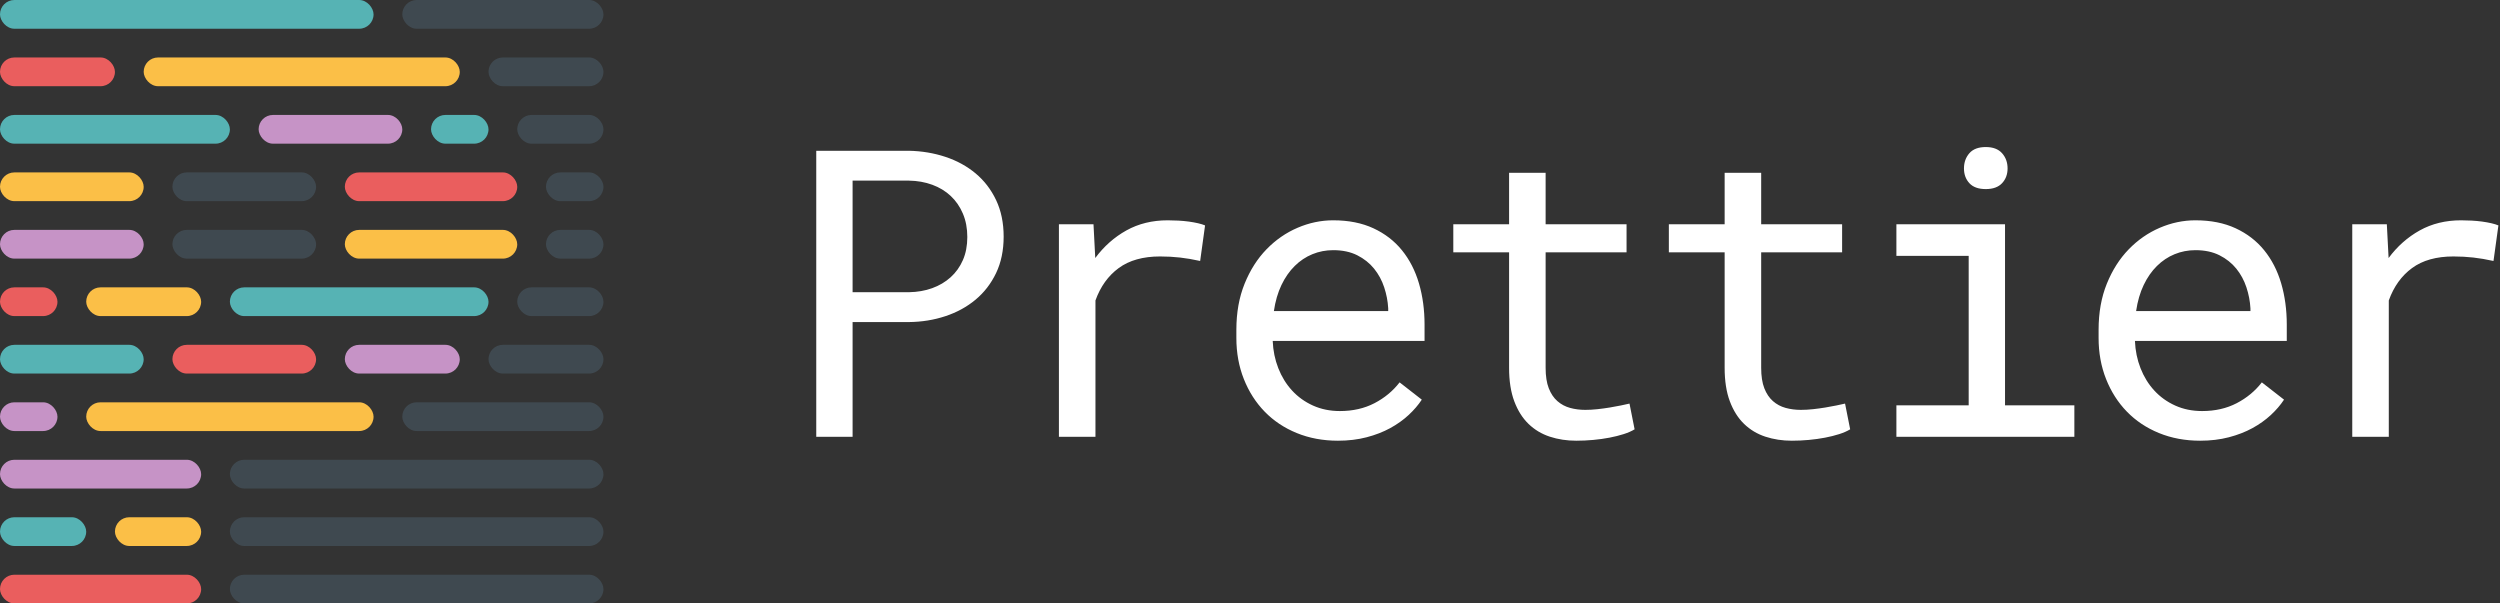 <?xml version="1.0" encoding="UTF-8"?>
<svg width="870px" height="210px" viewBox="0 0 870 210" version="1.1" xmlns="http://www.w3.org/2000/svg" xmlns:xlink="http://www.w3.org/1999/xlink">
    <rect x="0" y="0" width="870" height="210" fill="#333333" stroke="none"/>
    <!-- Generator: Sketch 42 (36781) - http://www.bohemiancoding.com/sketch -->
    <title>prettier-logo-dark</title>
    <desc>Created with Sketch.</desc>
    <defs></defs>
    <g id="Page-1" stroke="none" stroke-width="1" fill="none" fill-rule="evenodd">
        <g id="prettier-logo-dark">
            <g id="Text-(Dark)" transform="translate(284, 51)" fill="#FFFFFF">
                <path d="M12.703,61.078 L12.703,101 L0.057,101 L0.057,1.469 L32.322,1.469 C36.788,1.56 41.015,2.266 45.003,3.588 C48.991,4.91 52.488,6.824 55.496,9.33 C58.504,11.837 60.885,14.936 62.64,18.627 C64.394,22.318 65.271,26.557 65.271,31.342 C65.271,36.127 64.394,40.354 62.64,44.022 C60.885,47.691 58.504,50.779 55.496,53.285 C52.488,55.792 48.991,57.706 45.003,59.027 C41.015,60.349 36.788,61.033 32.322,61.078 L12.703,61.078 Z M12.703,50.688 L32.322,50.688 C35.239,50.642 37.928,50.175 40.389,49.286 C42.85,48.397 44.992,47.133 46.814,45.492 C48.637,43.852 50.062,41.858 51.087,39.511 C52.112,37.164 52.625,34.486 52.625,31.479 C52.625,28.471 52.112,25.759 51.087,23.344 C50.062,20.928 48.649,18.878 46.849,17.191 C45.048,15.505 42.907,14.206 40.423,13.295 C37.939,12.383 35.239,11.905 32.322,11.859 L12.703,11.859 L12.703,50.688 Z M122.375,25.668 C123.56,25.668 124.79,25.702 126.066,25.771 C127.342,25.839 128.562,25.953 129.724,26.112 C130.886,26.272 131.957,26.465 132.937,26.693 C133.916,26.921 134.725,27.172 135.363,27.445 L133.654,39.818 C131.193,39.271 128.858,38.873 126.647,38.622 C124.437,38.371 122.124,38.246 119.709,38.246 C113.784,38.246 108.988,39.59 105.319,42.279 C101.651,44.968 98.951,48.728 97.219,53.559 L97.219,101 L84.504,101 L84.504,27.035 L96.535,27.035 L97.15,38.793 C100.158,34.737 103.77,31.535 107.985,29.188 C112.201,26.841 116.997,25.668 122.375,25.668 Z M181.598,102.367 C176.402,102.367 171.629,101.479 167.276,99.701 C162.924,97.924 159.199,95.44 156.1,92.25 C153.001,89.06 150.585,85.277 148.854,80.902 C147.122,76.527 146.256,71.765 146.256,66.615 L146.256,63.744 C146.256,57.774 147.213,52.431 149.127,47.714 C151.041,42.997 153.582,39.009 156.749,35.751 C159.916,32.492 163.517,29.997 167.55,28.266 C171.583,26.534 175.719,25.668 179.957,25.668 C185.289,25.668 189.949,26.591 193.937,28.437 C197.924,30.282 201.24,32.834 203.883,36.093 C206.526,39.351 208.497,43.191 209.796,47.611 C211.095,52.032 211.744,56.817 211.744,61.967 L211.744,67.641 L158.902,67.641 C159.039,71.013 159.688,74.18 160.851,77.143 C162.013,80.105 163.608,82.691 165.636,84.901 C167.664,87.112 170.09,88.855 172.916,90.131 C175.742,91.407 178.863,92.045 182.281,92.045 C186.793,92.045 190.803,91.133 194.312,89.311 C197.822,87.488 200.738,85.072 203.062,82.064 L210.787,88.08 C209.557,89.949 208.019,91.737 206.173,93.446 C204.327,95.155 202.197,96.671 199.781,97.992 C197.366,99.314 194.632,100.373 191.578,101.171 C188.525,101.968 185.198,102.367 181.598,102.367 Z M179.957,36.059 C177.405,36.059 174.99,36.526 172.711,37.46 C170.432,38.394 168.382,39.761 166.559,41.562 C164.736,43.362 163.198,45.572 161.944,48.192 C160.691,50.813 159.814,53.832 159.312,57.25 L199.098,57.25 L199.098,56.293 C198.961,53.832 198.494,51.394 197.696,48.979 C196.899,46.563 195.725,44.398 194.176,42.484 C192.626,40.57 190.678,39.021 188.331,37.836 C185.984,36.651 183.193,36.059 179.957,36.059 Z M253.877,9.125 L253.877,27.035 L282.041,27.035 L282.041,36.811 L253.877,36.811 L253.877,77.006 C253.877,79.877 254.242,82.247 254.971,84.115 C255.7,85.984 256.702,87.476 257.979,88.593 C259.255,89.709 260.724,90.495 262.388,90.951 C264.051,91.407 265.817,91.635 267.686,91.635 C269.053,91.635 270.465,91.555 271.924,91.396 C273.382,91.236 274.806,91.042 276.196,90.814 C277.586,90.587 278.885,90.347 280.093,90.097 C281.3,89.846 282.292,89.63 283.066,89.447 L284.844,98.402 C283.796,99.04 282.52,99.599 281.016,100.077 C279.512,100.556 277.871,100.966 276.094,101.308 C274.316,101.649 272.437,101.911 270.454,102.094 C268.472,102.276 266.501,102.367 264.541,102.367 C261.26,102.367 258.195,101.9 255.347,100.966 C252.498,100.032 250.026,98.55 247.93,96.522 C245.833,94.494 244.181,91.874 242.974,88.661 C241.766,85.448 241.162,81.563 241.162,77.006 L241.162,36.811 L221.748,36.811 L221.748,27.035 L241.162,27.035 L241.162,9.125 L253.877,9.125 Z M328.891,9.125 L328.891,27.035 L357.055,27.035 L357.055,36.811 L328.891,36.811 L328.891,77.006 C328.891,79.877 329.255,82.247 329.984,84.115 C330.714,85.984 331.716,87.476 332.992,88.593 C334.268,89.709 335.738,90.495 337.401,90.951 C339.065,91.407 340.831,91.635 342.699,91.635 C344.066,91.635 345.479,91.555 346.938,91.396 C348.396,91.236 349.82,91.042 351.21,90.814 C352.6,90.587 353.899,90.347 355.106,90.097 C356.314,89.846 357.305,89.63 358.08,89.447 L359.857,98.402 C358.809,99.04 357.533,99.599 356.029,100.077 C354.525,100.556 352.885,100.966 351.107,101.308 C349.33,101.649 347.45,101.911 345.468,102.094 C343.485,102.276 341.514,102.367 339.555,102.367 C336.273,102.367 333.209,101.9 330.36,100.966 C327.512,100.032 325.04,98.55 322.943,96.522 C320.847,94.494 319.195,91.874 317.987,88.661 C316.78,85.448 316.176,81.563 316.176,77.006 L316.176,36.811 L296.762,36.811 L296.762,27.035 L316.176,27.035 L316.176,9.125 L328.891,9.125 Z M375.945,27.035 L413.748,27.035 L413.748,90.062 L437.879,90.062 L437.879,101 L375.945,101 L375.945,90.062 L401.102,90.062 L401.102,38.041 L375.945,38.041 L375.945,27.035 Z M399.461,7.621 C399.461,5.525 400.088,3.759 401.341,2.323 C402.594,0.888 404.497,0.17 407.049,0.17 C409.555,0.17 411.447,0.888 412.723,2.323 C413.999,3.759 414.637,5.525 414.637,7.621 C414.637,9.672 413.999,11.381 412.723,12.748 C411.447,14.115 409.555,14.799 407.049,14.799 C404.497,14.799 402.594,14.115 401.341,12.748 C400.088,11.381 399.461,9.672 399.461,7.621 Z M481.652,102.367 C476.457,102.367 471.683,101.479 467.331,99.701 C462.979,97.924 459.253,95.44 456.154,92.25 C453.055,89.06 450.64,85.277 448.908,80.902 C447.176,76.527 446.311,71.765 446.311,66.615 L446.311,63.744 C446.311,57.774 447.268,52.431 449.182,47.714 C451.096,42.997 453.636,39.009 456.804,35.751 C459.971,32.492 463.571,29.997 467.604,28.266 C471.638,26.534 475.773,25.668 480.012,25.668 C485.344,25.668 490.004,26.591 493.991,28.437 C497.979,30.282 501.294,32.834 503.938,36.093 C506.581,39.351 508.552,43.191 509.851,47.611 C511.149,52.032 511.799,56.817 511.799,61.967 L511.799,67.641 L458.957,67.641 C459.094,71.013 459.743,74.18 460.905,77.143 C462.067,80.105 463.662,82.691 465.69,84.901 C467.718,87.112 470.145,88.855 472.971,90.131 C475.796,91.407 478.918,92.045 482.336,92.045 C486.848,92.045 490.858,91.133 494.367,89.311 C497.876,87.488 500.793,85.072 503.117,82.064 L510.842,88.08 C509.611,89.949 508.073,91.737 506.228,93.446 C504.382,95.155 502.251,96.671 499.836,97.992 C497.421,99.314 494.686,100.373 491.633,101.171 C488.579,101.968 485.253,102.367 481.652,102.367 Z M480.012,36.059 C477.46,36.059 475.044,36.526 472.766,37.46 C470.487,38.394 468.436,39.761 466.613,41.562 C464.79,43.362 463.252,45.572 461.999,48.192 C460.746,50.813 459.868,53.832 459.367,57.25 L499.152,57.25 L499.152,56.293 C499.016,53.832 498.549,51.394 497.751,48.979 C496.953,46.563 495.78,44.398 494.23,42.484 C492.681,40.57 490.733,39.021 488.386,37.836 C486.039,36.651 483.247,36.059 480.012,36.059 Z M572.457,25.668 C573.642,25.668 574.872,25.702 576.148,25.771 C577.424,25.839 578.644,25.953 579.806,26.112 C580.968,26.272 582.039,26.465 583.019,26.693 C583.998,26.921 584.807,27.172 585.445,27.445 L583.736,39.818 C581.275,39.271 578.94,38.873 576.729,38.622 C574.519,38.371 572.206,38.246 569.791,38.246 C563.867,38.246 559.07,39.59 555.401,42.279 C551.733,44.968 549.033,48.728 547.301,53.559 L547.301,101 L534.586,101 L534.586,27.035 L546.617,27.035 L547.232,38.793 C550.24,34.737 553.852,31.535 558.067,29.188 C562.283,26.841 567.079,25.668 572.457,25.668 Z" id="Prettier"></path>
            </g>
            <g id="Icon-(Dark)">
                <g id="Group">
                    <rect id="Rectangle" fill="#56B3B4" x="150" y="40" width="20" height="10" rx="5"></rect>
                    <rect id="Rectangle" fill="#EA5E5E" x="0" y="200" width="70" height="10" rx="5"></rect>
                    <rect id="Rectangle" fill="#C693C6" x="120" y="120" width="40" height="10" rx="5"></rect>
                    <rect id="Rectangle" fill="#EA5E5E" x="60" y="120" width="50" height="10" rx="5"></rect>
                    <rect id="Rectangle" fill="#56B3B4" x="0" y="120" width="50" height="10" rx="5"></rect>
                    <rect id="Rectangle" fill="#C693C6" x="0" y="160" width="70" height="10" rx="5"></rect>
                    <rect id="Rectangle" fill="#C693C6" x="0" y="80" width="50" height="10" rx="5"></rect>
                    <rect id="Rectangle" fill="#FBBF47" x="50" y="20" width="110" height="10" rx="5"></rect>
                    <rect id="Rectangle" fill="#EA5E5E" x="0" y="20" width="40" height="10" rx="5"></rect>
                    <rect id="Rectangle" fill="#FBBF47" x="40" y="180" width="30" height="10" rx="5"></rect>
                    <rect id="Rectangle" fill="#56B3B4" x="0" y="180" width="30" height="10" rx="5"></rect>
                    <rect id="Rectangle" fill="#56B3B4" x="80" y="100" width="90" height="10" rx="5"></rect>
                    <rect id="Rectangle" fill="#FBBF47" x="30" y="100" width="40" height="10" rx="5"></rect>
                    <rect id="Rectangle" fill="#EA5E5E" x="0" y="100" width="20" height="10" rx="5"></rect>
                    <rect id="Rectangle" fill="#C693C6" x="90" y="40" width="50" height="10" rx="5"></rect>
                    <rect id="Rectangle" fill="#56B3B4" x="0" y="40" width="80" height="10" rx="5"></rect>
                    <rect id="Rectangle" fill="#FBBF47" x="30" y="140" width="100" height="10" rx="5"></rect>
                    <rect id="Rectangle" fill="#C693C6" x="0" y="140" width="20" height="10" rx="5"></rect>
                    <rect id="Rectangle" fill="#EA5E5E" x="120" y="60" width="60" height="10" rx="5"></rect>
                    <rect id="Rectangle" fill="#FBBF47" x="120" y="80" width="60" height="10" rx="5"></rect>
                    <rect id="Rectangle" fill="#FBBF47" x="0" y="60" width="50" height="10" rx="5"></rect>
                    <rect id="Rectangle" fill="#56B3B4" x="0" y="0" width="130" height="10" rx="5"></rect>
                    <rect id="Rectangle" fill="#4D616E" opacity="0.5" x="140" y="0" width="70" height="10" rx="5"></rect>
                    <rect id="Rectangle" fill="#4D616E" opacity="0.5" x="140" y="140" width="70" height="10" rx="5"></rect>
                    <rect id="Rectangle" fill="#4D616E" opacity="0.5" x="170" y="120" width="40" height="10" rx="5"></rect>
                    <rect id="Rectangle" fill="#4D616E" opacity="0.5" x="170" y="20" width="40" height="10" rx="5"></rect>
                    <rect id="Rectangle" fill="#4D616E" opacity="0.5" x="180" y="100" width="30" height="10" rx="5"></rect>
                    <rect id="Rectangle" fill="#4D616E" opacity="0.5" x="180" y="40" width="30" height="10" rx="5"></rect>
                    <rect id="Rectangle" fill="#4D616E" opacity="0.5" x="190" y="60" width="20" height="10" rx="5"></rect>
                    <rect id="Rectangle" fill="#4D616E" opacity="0.5" x="190" y="80" width="20" height="10" rx="5"></rect>
                    <rect id="Rectangle" fill="#4D616E" opacity="0.5" x="80" y="160" width="130" height="10" rx="5"></rect>
                    <rect id="Rectangle" fill="#4D616E" opacity="0.5" x="80" y="180" width="130" height="10" rx="5"></rect>
                    <rect id="Rectangle" fill="#4D616E" opacity="0.5" x="80" y="200" width="130" height="10" rx="5"></rect>
                    <rect id="Rectangle" fill="#4D616E" opacity="0.5" x="60" y="60" width="50" height="10" rx="5"></rect>
                    <rect id="Rectangle" fill="#4D616E" opacity="0.5" x="60" y="80" width="50" height="10" rx="5"></rect>
                </g>
            </g>
        </g>
    </g>
</svg>